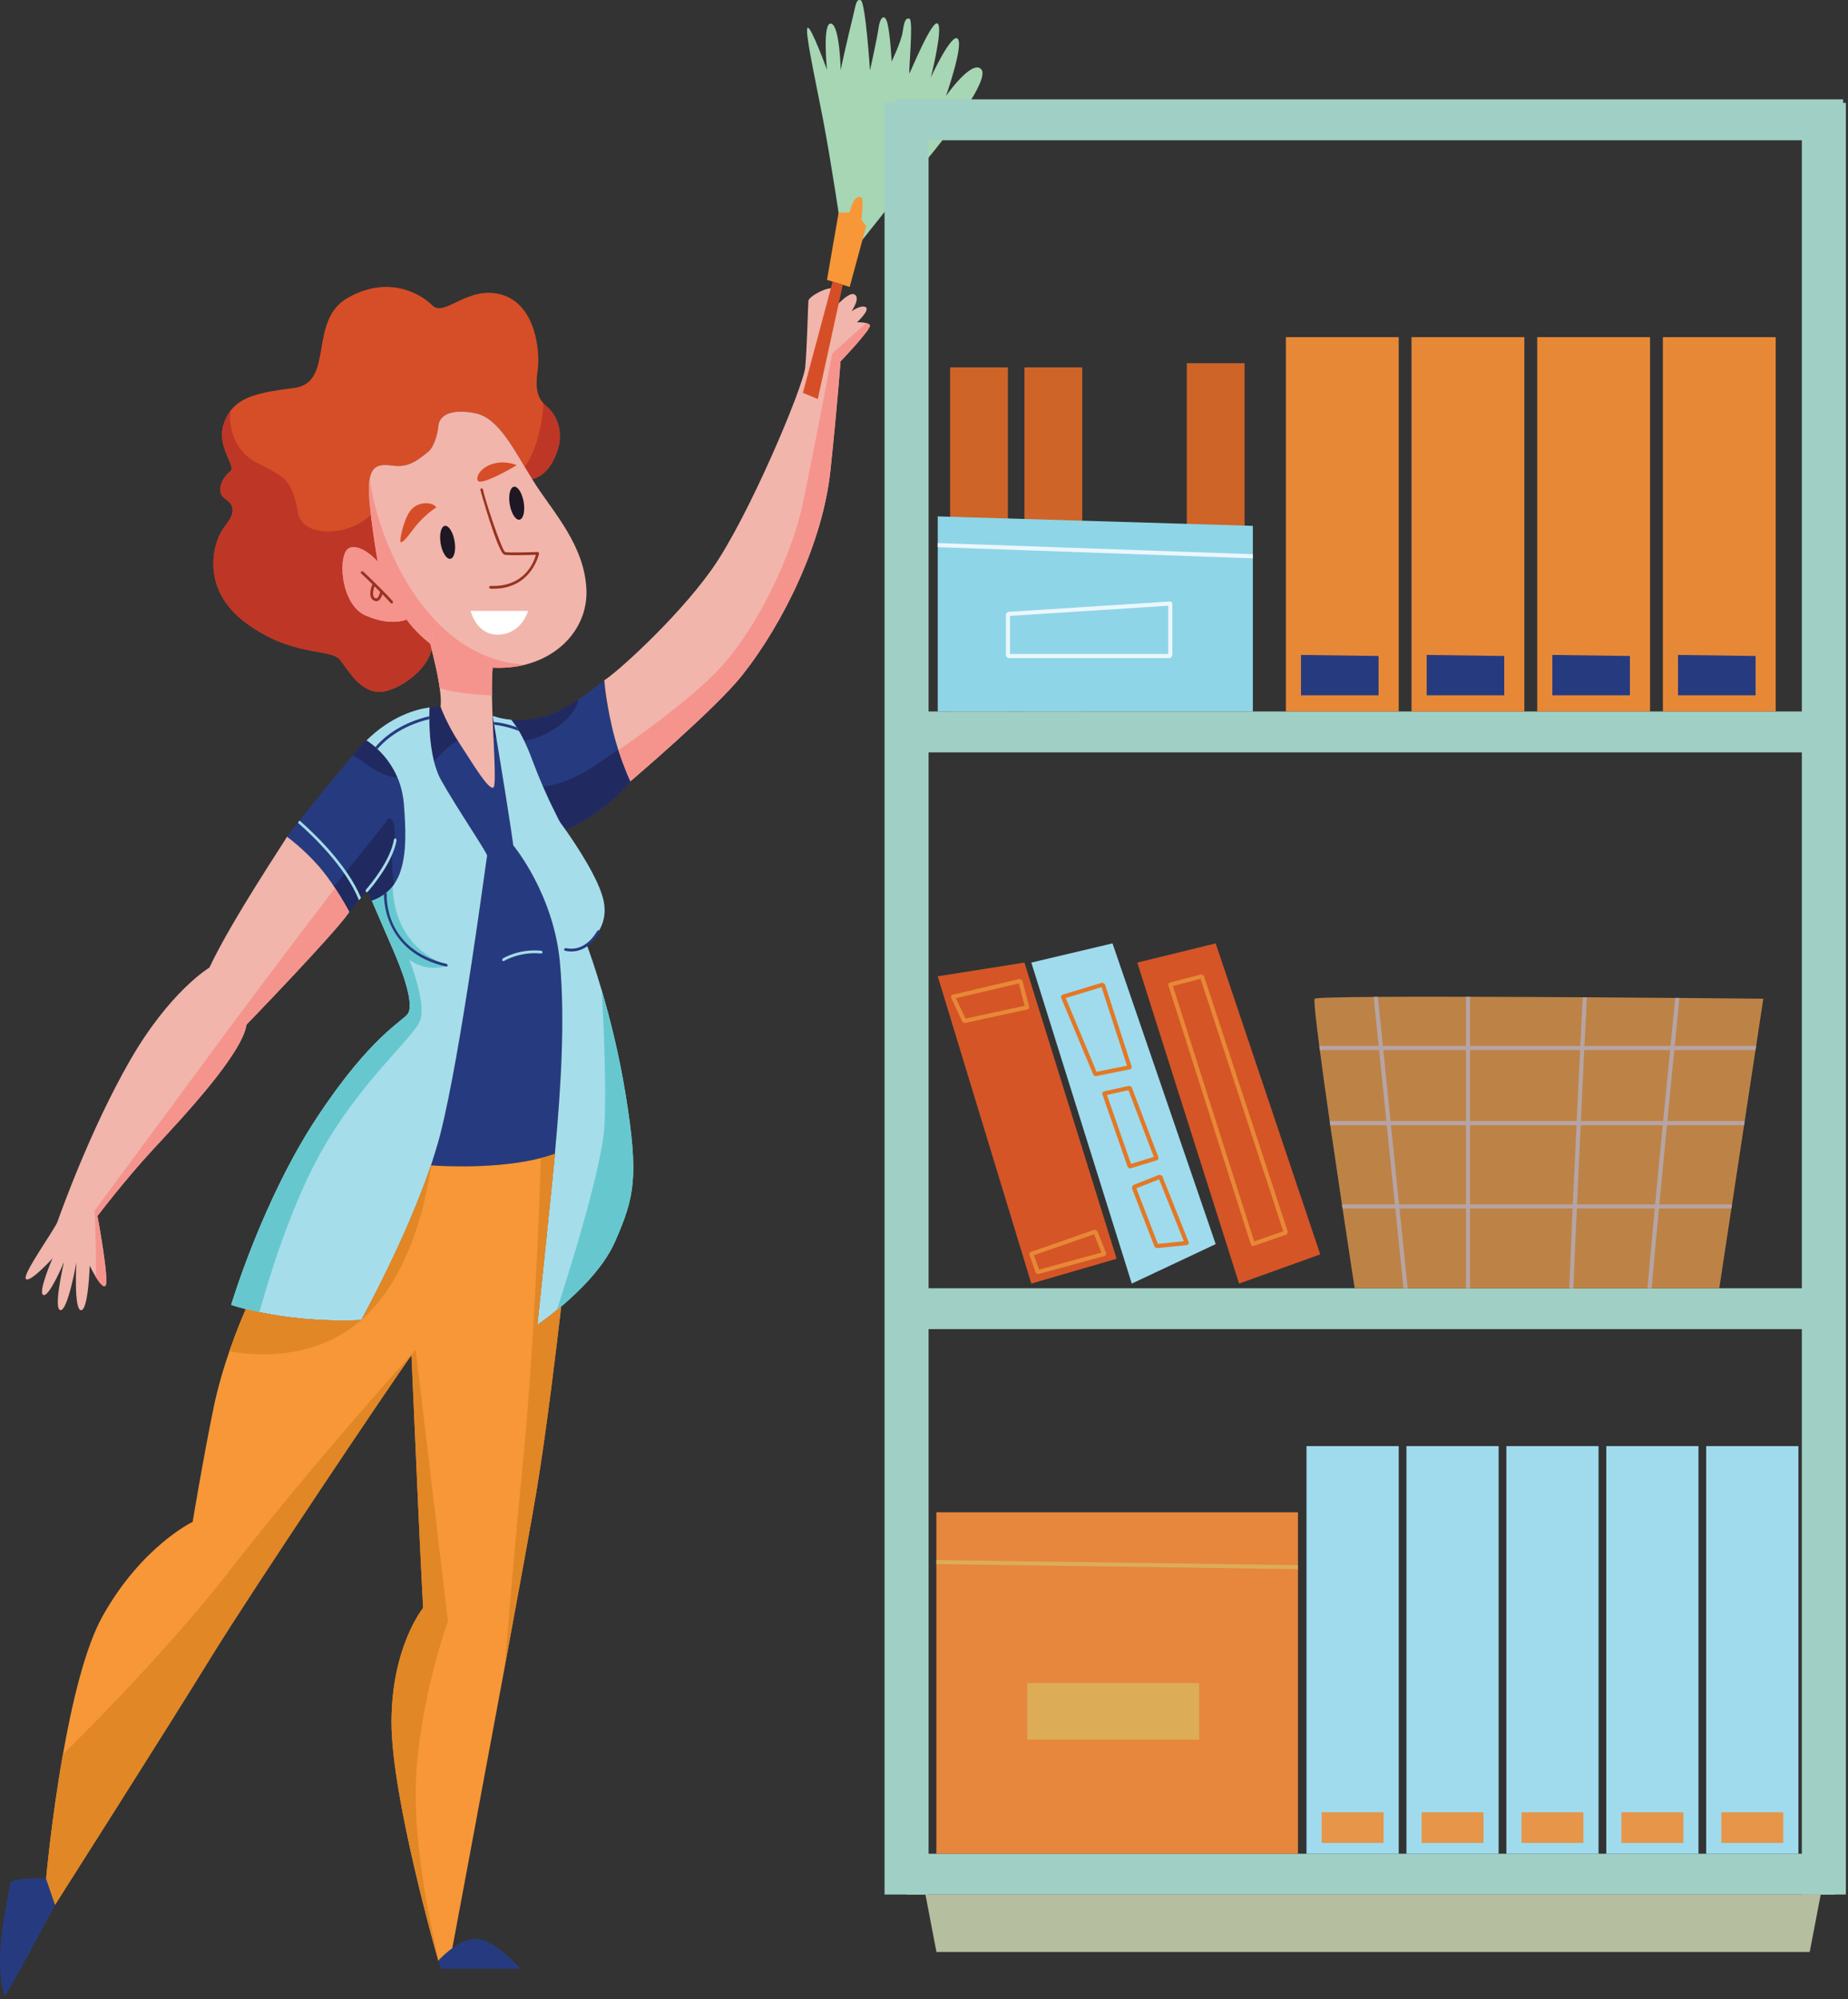 <?xml version="1.0" encoding="UTF-8"?>
<svg width="147px" height="159px" viewBox="0 0 147 159" version="1.1" xmlns="http://www.w3.org/2000/svg" xmlns:xlink="http://www.w3.org/1999/xlink">
    <rect x="0" y="0" width="147" height="159" fill="#333333" stroke="none"/>
    <!-- Generator: Sketch 63.1 (92452) - https://sketch.com -->
    <title>BookCase cleaning</title>
    <desc>Created with Sketch.</desc>
    <g id="Home" stroke="none" stroke-width="1" fill="none" fill-rule="evenodd">
        <g id="Desktop-Protopy" transform="translate(-170, -1260)">
            <g id="services-1" transform="translate(102, 1260)">
                <g id="BookCase-cleaning" transform="translate(68, 0)">
                    <g>
                        <polygon id="Fill-290" fill="#CE6428" points="75.578 56.589 80.175 56.589 80.175 29.222 75.578 29.222"></polygon>
                        <polygon id="Fill-291" fill="#CE6428" points="94.404 56.255 99.002 56.255 99.002 28.887 94.404 28.887"></polygon>
                        <polygon id="Fill-292" fill="#CE6428" points="81.489 56.589 86.086 56.589 86.086 29.222 81.489 29.222"></polygon>
                        <path d="M50.147,62.14 C49.161,63.418 47.875,64.391 46.833,65.038 C45.794,65.687 44.998,66.016 44.998,66.016 C44.717,65.62 44.54,65.38 44.54,65.38 C44.54,65.38 44.307,64.95 43.969,64.247 L43.826,63.953 L43.816,63.929 C43.764,63.819 43.708,63.7 43.648,63.577 C43.508,63.269 43.356,62.938 43.198,62.574 C42.923,61.942 42.634,61.236 42.361,60.506 C42.131,59.871 41.903,59.345 41.693,58.909 L41.661,58.853 L41.571,58.661 C41.47,58.468 41.377,58.296 41.285,58.142 L41.102,57.845 C40.98,57.657 40.865,57.501 40.76,57.367 L40.66,57.244 C41.71,57.342 42.856,57.202 43.948,56.766 C44.617,56.499 45.357,56.063 46.023,55.619 C47.153,54.87 48.072,54.097 48.072,54.097 C48.062,55.619 48.675,57.857 49.237,59.59 C49.708,61.045 50.147,62.14 50.147,62.14" id="Fill-293" fill="#263B7F"></path>
                        <path d="M50.147,62.14 C49.161,63.418 47.875,64.391 46.833,65.038 C45.794,65.687 44.998,66.016 44.998,66.016 C44.717,65.62 44.54,65.38 44.54,65.38 C44.54,65.38 43.912,64.214 43.198,62.574 C45.865,62.202 47.669,60.585 49.237,59.59 C49.708,61.045 50.147,62.14 50.147,62.14" id="Fill-294" fill="#212A60"></path>
                        <path d="M32.236,66.778 C32.232,66.966 32.223,67.15 32.21,67.33 L32.197,67.51 C32.161,67.943 32.1,68.356 32.013,68.746 L31.934,69.044 C31.9,69.167 31.858,69.285 31.82,69.398 L31.756,69.573 L31.685,69.729 L31.585,69.934 C31.453,70.189 31.295,70.424 31.111,70.636 L30.98,70.779 L30.804,70.938 L30.643,71.077 L30.542,71.148 L30.331,71.288 C30.109,71.428 29.854,71.546 29.577,71.641 C29.413,71.323 29.286,71.081 29.219,70.956 L29.173,70.859 L29.101,70.941 L28.714,71.415 L28.555,71.603 L27.783,72.537 C27.391,71.813 26.965,71.148 26.537,70.548 C24.712,67.955 22.823,66.549 22.823,66.549 C22.823,66.549 23.147,66.129 23.695,65.435 L23.83,65.267 C24.806,64.034 26.386,62.066 28.073,60.076 C28.182,59.943 28.296,59.812 28.406,59.682 C28.651,59.391 28.901,59.135 29.151,58.892 C29.164,58.896 29.46,59.071 29.859,59.423 L30.025,59.577 L30.163,59.708 L30.262,59.807 C30.449,60 30.648,60.229 30.84,60.49 L31.001,60.719 L31.164,60.97 C31.269,61.137 31.37,61.319 31.466,61.514 L31.602,61.812 L31.614,61.842 L31.702,62.055 C31.751,62.184 31.801,62.319 31.839,62.456 L31.92,62.741 C31.951,62.854 31.978,62.97 32.005,63.092 L32.035,63.267 L32.083,63.557 C32.1,63.683 32.118,63.819 32.127,63.955 C32.202,64.933 32.259,65.887 32.236,66.778" id="Fill-295" fill="#263B7F"></path>
                        <path d="M44.166,91.446 L44.141,91.775 C40.638,93.026 35.625,92.784 34.28,92.692 C34.369,92.432 34.443,92.184 34.525,91.925 C34.709,91.341 34.886,90.762 35.025,90.197 C36.671,83.788 38.692,68.227 38.748,68.062 C38.803,67.899 36.234,64.117 35.082,62.038 C34.932,61.773 34.81,61.478 34.705,61.168 L34.604,60.851 L34.517,60.536 C34.426,60.164 34.356,59.776 34.302,59.405 L34.268,59.125 L34.24,58.892 L34.21,58.586 C34.191,58.332 34.176,58.091 34.168,57.862 L34.158,57.582 C34.154,57.441 34.151,57.313 34.151,57.198 L34.151,56.964 C34.151,56.803 34.154,56.666 34.158,56.556 L34.163,56.394 L34.17,56.268 C34.583,56.214 34.886,56.209 35.046,56.209 C35.994,56.222 37.327,56.122 38.748,56.766 C38.892,56.828 39.044,56.884 39.193,56.938 L39.237,57.198 L39.263,57.367 L39.271,57.431 L39.307,57.644 C39.337,57.826 39.372,58.037 39.412,58.271 L39.456,58.545 L39.477,58.673 L39.534,59.014 L39.556,59.151 C39.593,59.361 39.631,59.579 39.666,59.812 L39.682,59.912 C39.71,60.059 39.733,60.207 39.754,60.356 C39.781,60.501 39.8,60.649 39.828,60.798 C39.871,61.08 39.92,61.365 39.967,61.653 C39.991,61.807 40.015,61.966 40.042,62.122 C40.081,62.351 40.117,62.574 40.152,62.803 L40.157,62.828 L40.262,63.485 C40.392,64.319 40.523,65.148 40.638,65.905 C40.672,66.142 40.708,66.374 40.737,66.598 C40.77,66.821 40.8,67.037 40.831,67.242 C40.831,67.242 44.036,71.077 44.54,76.556 C44.958,81.111 44.612,86.601 44.166,91.446" id="Fill-296" fill="#263B7F"></path>
                        <path d="M46.023,55.619 C45.805,57.016 43.654,58.669 41.693,58.909 L41.688,58.909 C41.333,58.953 40.988,58.95 40.66,58.892 C40.229,58.817 39.841,58.74 39.477,58.673 C37.788,58.357 36.663,58.306 35.008,60.054 C34.842,60.229 34.679,60.39 34.517,60.536 C33.498,61.483 32.557,61.891 31.614,61.842 C30.907,61.807 30.195,61.514 29.455,60.999 C28.883,60.593 28.444,60.282 28.073,60.076 C28.182,59.943 28.296,59.812 28.406,59.682 C28.651,59.391 28.901,59.135 29.151,58.892 C31.101,56.978 33.042,56.42 34.17,56.268 C34.583,56.214 34.886,56.209 35.046,56.209 C35.994,56.222 37.327,56.122 38.748,56.766 C38.892,56.828 39.044,56.884 39.193,56.938 C39.649,57.097 40.139,57.202 40.66,57.244 C41.71,57.342 42.856,57.202 43.948,56.766 C44.617,56.499 45.357,56.063 46.023,55.619" id="Fill-297" fill="#212A60"></path>
                        <path d="M38.748,68.062 C38.692,68.227 36.671,83.788 35.025,90.197 C34.886,90.762 34.709,91.341 34.525,91.925 C34.443,92.184 34.369,92.432 34.28,92.692 C32.29,98.587 28.735,104.993 28.735,104.993 C25.279,105.144 22.456,104.749 20.635,104.366 C20.218,104.285 19.859,104.201 19.554,104.123 C18.8,103.935 18.389,103.784 18.389,103.784 C18.389,103.784 20.853,95.515 25.176,88.939 C29.501,82.364 32.075,81.211 32.457,80.611 C32.836,80.008 32.398,78.201 31.419,75.899 C30.429,73.596 29.577,71.641 29.577,71.641 C29.854,71.546 30.109,71.428 30.331,71.288 L30.542,71.148 L30.643,71.077 L30.739,70.997 L30.804,70.938 L30.98,70.779 L31.111,70.636 L31.234,70.486 C31.365,70.314 31.484,70.133 31.585,69.934 L31.685,69.729 L31.756,69.573 L31.82,69.398 C31.858,69.285 31.9,69.167 31.934,69.044 L32.013,68.746 C32.1,68.356 32.161,67.943 32.197,67.51 L32.21,67.33 C32.223,67.15 32.232,66.966 32.236,66.778 C32.259,65.887 32.202,64.933 32.127,63.955 C32.118,63.819 32.1,63.683 32.083,63.557 L32.035,63.267 L32.005,63.092 C31.978,62.97 31.951,62.854 31.92,62.741 L31.839,62.456 C31.801,62.319 31.751,62.184 31.702,62.055 L31.614,61.842 L31.602,61.812 L31.466,61.514 C31.37,61.319 31.269,61.137 31.164,60.97 L31.001,60.719 L30.84,60.49 C30.648,60.229 30.449,60 30.262,59.807 L30.163,59.708 L30.025,59.577 L29.859,59.423 C29.46,59.071 29.164,58.896 29.151,58.892 C31.101,56.978 33.042,56.42 34.17,56.268 L34.163,56.394 L34.158,56.556 C34.154,56.666 34.151,56.803 34.151,56.964 L34.151,57.198 C34.151,57.313 34.154,57.441 34.158,57.582 L34.168,57.862 C34.176,58.091 34.191,58.332 34.21,58.586 L34.24,58.892 L34.268,59.125 L34.302,59.405 C34.356,59.776 34.426,60.164 34.517,60.536 L34.604,60.851 L34.705,61.168 C34.81,61.478 34.932,61.773 35.082,62.038 C36.234,64.117 38.803,67.899 38.748,68.062" id="Fill-298" fill="#A6DDEB"></path>
                        <path d="M48.929,98.743 C48.041,100.779 46.109,102.675 44.639,103.918 C44.52,104.018 44.407,104.113 44.294,104.201 C43.395,104.939 42.743,105.375 42.743,105.375 C42.743,105.375 43.344,99.734 43.894,94.308 C43.974,93.492 44.055,92.643 44.141,91.775 L44.166,91.446 C44.612,86.601 44.958,81.111 44.54,76.556 C44.036,71.077 40.831,67.242 40.831,67.242 C40.8,67.037 40.77,66.821 40.737,66.598 C40.708,66.374 40.672,66.142 40.638,65.905 C40.523,65.148 40.392,64.319 40.262,63.485 L40.157,62.828 L40.152,62.803 C40.117,62.574 40.081,62.351 40.042,62.122 C40.015,61.966 39.991,61.807 39.967,61.653 C39.92,61.365 39.871,61.08 39.828,60.798 C39.8,60.649 39.781,60.501 39.754,60.356 C39.733,60.207 39.706,60.059 39.682,59.912 L39.666,59.812 C39.631,59.579 39.593,59.361 39.556,59.151 L39.534,59.014 L39.477,58.673 L39.456,58.545 L39.412,58.271 C39.372,58.037 39.337,57.826 39.307,57.644 L39.271,57.431 L39.263,57.367 L39.237,57.198 L39.193,56.938 C39.649,57.097 40.139,57.202 40.66,57.244 L40.76,57.367 C40.865,57.501 40.98,57.657 41.102,57.845 L41.285,58.142 C41.377,58.296 41.47,58.468 41.571,58.661 L41.661,58.853 L41.688,58.909 L41.693,58.909 C41.903,59.345 42.131,59.871 42.361,60.506 C42.634,61.236 42.923,61.942 43.198,62.574 C43.356,62.938 43.508,63.269 43.648,63.577 C43.708,63.7 43.764,63.819 43.816,63.929 L43.826,63.953 L43.969,64.247 C44.307,64.95 44.54,65.38 44.54,65.38 C44.54,65.38 44.717,65.62 44.998,66.016 C45.869,67.255 47.716,70.03 48.032,71.736 C48.212,72.691 47.989,73.437 47.673,73.981 C47.25,74.716 46.654,75.075 46.654,75.075 C46.654,75.075 46.679,75.136 46.717,75.26 L46.717,75.263 C46.892,75.72 47.339,76.983 47.871,78.796 C48.496,80.909 49.227,83.771 49.749,86.965 C50.842,93.651 50.462,95.237 48.929,98.743" id="Fill-299" fill="#A6DDEB"></path>
                        <path d="M31.348,70.327 C30.945,70.914 30.373,71.366 29.577,71.641 C29.413,71.323 29.286,71.081 29.219,70.956 L29.173,70.859 L29.101,70.941 L28.714,71.415 L28.555,71.603 L27.783,72.537 C27.391,71.813 26.965,71.148 26.537,70.548 C27.88,68.867 30.499,65.695 30.757,65.267 C31.031,64.796 31.672,65.235 31.277,67.353 C31.106,68.272 31.195,69.376 31.348,70.327" id="Fill-300" fill="#212A60"></path>
                        <path d="M44.31,35.94 C43.764,37.435 43.038,37.911 42.337,38.116 C42.136,37.792 41.938,37.464 41.741,37.13 C40.577,35.17 39.434,33.193 37.82,32.869 C35.813,32.471 34.937,33.054 34.864,33.895 C34.788,34.733 34.437,35.619 34.097,35.903 C33.025,36.796 32.347,37.181 31.252,37.033 C30.157,36.888 29.501,36.999 29.355,38.423 C29.303,38.945 29.378,39.923 29.501,40.951 C29.711,42.731 30.047,44.67 30.047,44.67 C30.047,44.67 28.808,43.243 27.822,43.572 C26.838,43.903 27.016,48.03 29.063,48.943 C31.106,49.855 32.347,49.272 32.347,49.272 C32.347,49.272 33.042,50.327 34.385,51.334 C34.192,53.41 31.177,55.298 29.829,55.006 C28.479,54.716 27.783,53.435 27.056,52.484 C26.326,51.539 23.261,52.303 19.539,49.527 C15.818,46.752 16.986,42.99 17.862,41.896 C18.739,40.798 18.699,40.213 17.899,39.664 C17.097,39.117 17.713,37.949 18.3,37.51 C18.883,37.071 17.132,35.574 17.824,33.636 C17.96,33.264 18.127,32.944 18.337,32.673 C19.194,31.536 20.723,31.187 23.372,30.862 C26.653,30.459 24.466,25.527 27.64,23.705 C30.814,21.875 33.404,23.301 34.39,24.287 C35.376,25.273 37.196,22.643 39.933,23.446 C42.669,24.252 42.962,28.088 42.78,29.363 C42.621,30.498 42.604,31.375 43.217,32.067 L43.217,32.072 L43.474,32.322 C44.351,33.054 44.859,34.444 44.31,35.94" id="Fill-301" fill="#D64E27"></path>
                        <path d="M34.385,51.334 C34.192,53.41 31.177,55.298 29.829,55.006 C28.479,54.716 27.783,53.435 27.056,52.484 C26.326,51.539 23.261,52.303 19.539,49.527 C15.818,46.752 16.986,42.99 17.862,41.896 C18.739,40.798 18.699,40.213 17.899,39.664 C17.097,39.117 17.713,37.949 18.3,37.51 C18.883,37.071 17.132,35.574 17.824,33.636 C17.96,33.264 18.127,32.944 18.337,32.673 C18.152,34.246 18.836,35.983 20.38,36.778 C22.715,37.984 23.218,38.129 23.695,40.76 C24.076,42.863 27.811,42.631 29.501,40.951 C29.711,42.731 30.047,44.67 30.047,44.67 C30.047,44.67 28.808,43.243 27.822,43.572 C26.838,43.903 27.016,48.03 29.063,48.943 C31.106,49.855 32.347,49.272 32.347,49.272 C32.347,49.272 33.042,50.327 34.385,51.334" id="Fill-302" fill="#BE3626"></path>
                        <path d="M44.31,35.94 C43.764,37.435 43.038,37.911 42.337,38.116 C42.136,37.792 41.938,37.464 41.741,37.13 C42.782,35.676 43.184,33.364 43.217,32.072 L43.474,32.322 C44.351,33.054 44.859,34.444 44.31,35.94" id="Fill-303" fill="#BE3626"></path>
                        <path d="M66.859,28.745 C66.859,28.745 66.608,32.221 66.055,37.435 C65.453,43.133 62.335,49.547 59.017,53.731 C56.867,56.432 50.147,62.14 50.147,62.14 C50.147,62.14 49.665,61.126 49.192,59.662 C49.013,59.112 48.837,58.499 48.688,57.855 C48.142,55.483 48.072,54.097 48.072,54.097 C48.727,53.769 53.671,49.417 56.591,45.327 C59.509,41.237 63.903,30.753 64.051,29.217 C64.196,27.685 64.272,24.287 64.305,23.924 C64.341,23.556 66.055,22.643 66.419,23.007 C66.789,23.376 65.802,24.287 65.802,24.287 L65.981,24.946 C65.981,24.946 67.407,23.157 67.953,23.41 C68.478,23.657 67.793,24.673 67.737,24.756 C67.812,24.703 68.516,24.226 68.867,24.432 C69.23,24.649 68.171,25.636 68.171,25.636 C68.171,25.636 68.591,25.619 68.902,25.699 C69.03,25.735 69.142,25.782 69.196,25.857 C69.375,26.116 66.859,28.745 66.859,28.745" id="Fill-304" fill="#F1B5AB"></path>
                        <path d="M66.859,28.745 C66.859,28.745 66.608,32.221 66.055,37.435 C65.453,43.133 62.335,49.547 59.017,53.731 C56.867,56.432 50.147,62.14 50.147,62.14 C50.147,62.14 49.665,61.126 49.192,59.662 C51.08,58.363 54.91,55.621 57.155,53.26 C60.221,50.037 62.992,44.177 63.866,40.022 C64.743,35.867 66.201,28.124 66.201,28.124 C66.201,28.124 67.834,26.649 68.902,25.699 C69.03,25.735 69.142,25.782 69.196,25.857 C69.375,26.116 66.859,28.745 66.859,28.745" id="Fill-305" fill="#F5948D"></path>
                        <path d="M46.648,46.896 C46.763,49.652 44.832,52.085 41.785,52.863 C40.996,53.063 40.13,53.15 39.206,53.106 L39.189,53.106 C37.132,53.001 35.527,52.183 34.385,51.334 L34.233,51.205 C32.995,50.24 32.347,49.272 32.347,49.272 C32.347,49.272 31.106,49.855 29.063,48.943 C27.016,48.03 26.838,43.903 27.822,43.572 C28.808,43.243 30.047,44.67 30.047,44.67 C30.047,44.67 29.206,39.848 29.355,38.423 C29.37,38.275 29.391,38.145 29.416,38.021 C29.639,36.976 30.27,36.902 31.252,37.033 C32.347,37.181 33.025,36.796 34.097,35.903 C34.437,35.619 34.788,34.733 34.864,33.895 C34.937,33.054 35.813,32.471 37.82,32.869 C39.706,33.251 40.949,35.891 42.337,38.116 C42.42,38.256 42.508,38.398 42.598,38.531 C44.092,40.833 46.501,43.428 46.648,46.896" id="Fill-306" fill="#F1B5AB"></path>
                        <path d="M41.785,52.863 C40.996,53.063 40.13,53.15 39.206,53.106 L39.189,53.106 C37.132,53.001 35.527,52.183 34.385,51.334 L34.233,51.205 C32.995,50.24 32.347,49.272 32.347,49.272 C32.347,49.272 31.106,49.855 29.063,48.943 C27.016,48.03 26.838,43.903 27.822,43.572 C28.808,43.243 30.047,44.67 30.047,44.67 C30.047,44.67 29.206,39.848 29.355,38.423 C29.37,38.275 29.391,38.145 29.416,38.021 C29.921,42.58 33.773,52.455 41.785,52.863" id="Fill-307" fill="#F5948D"></path>
                        <path d="M39.241,62.641 C38.838,62.825 37.635,60.778 36.578,59.169 C35.52,57.565 35.046,56.209 35.046,56.209 C35.091,55.82 35.061,55.306 34.981,54.746 C34.802,53.43 34.385,51.88 34.233,51.205 L34.385,51.334 C35.527,52.183 37.132,53.001 39.189,53.106 C39.132,53.677 39.119,54.452 39.132,55.319 C39.181,58.363 39.539,62.507 39.241,62.641" id="Fill-308" fill="#F1B5AB"></path>
                        <path d="M39.132,55.319 C38.017,55.268 36.309,55.129 34.981,54.746 C34.802,53.43 34.385,51.88 34.233,51.205 L34.385,51.334 C35.527,52.183 37.132,53.001 39.189,53.106 C39.132,53.677 39.119,54.452 39.132,55.319" id="Fill-309" fill="#F5948D"></path>
                        <path d="M34.389,51.135 L34.407,51.105 C34.555,49.39 34.389,51.135 34.389,51.135" id="Fill-310" fill="#F1B5AB"></path>
                        <path d="M31.871,43.133 C31.744,43.133 32.064,41.382 32.646,40.615 C33.23,39.848 34.444,39.895 34.7,40.367 C34.7,40.367 34.122,40.693 33.368,41.495 C32.81,42.088 32.2,43.133 31.871,43.133" id="Fill-311" fill="#D64E27"></path>
                        <path d="M38.219,38.313 C37.745,38.355 37.906,37.44 38.913,36.999 C40.035,36.506 41.102,36.999 41.102,36.999 C41.102,36.999 39.06,38.242 38.219,38.313" id="Fill-312" fill="#D64E27"></path>
                        <path d="M44.639,103.918 C44.32,106.705 43.466,113.844 42.686,118.526 C42.323,120.726 41.3,126.341 40.157,132.529 L40.152,132.57 C38.216,143.014 35.959,155.067 35.959,155.067 L34.911,155.907 L34.864,155.943 C34.864,155.943 31.142,143.014 31.142,136.993 C31.142,130.959 33.659,127.892 33.659,127.892 C33.659,127.892 33.441,123.842 33.221,118.855 C33.003,113.865 32.731,107.785 32.731,107.785 C31.142,109.98 20.139,126.357 16.804,131.782 C13.469,137.213 4.378,151.508 4.378,151.508 L3.668,149.429 C3.668,149.429 4.088,144.702 5.005,139.543 C5.732,135.426 6.77,131.035 8.157,128.551 C11.28,122.967 15.325,121.047 15.325,121.047 C15.325,121.047 16.096,116.334 16.971,112.059 C17.304,110.421 17.78,108.83 18.244,107.475 C18.757,105.992 19.256,104.788 19.554,104.123 C21.203,104.544 24.491,105.178 28.735,104.993 L28.738,104.99 C28.843,104.793 32.32,98.495 34.28,92.692 C35.489,92.774 39.657,92.975 43.028,92.109 C43.414,92.017 43.786,91.901 44.141,91.775 C44.055,92.643 43.974,93.492 43.894,94.308 C43.344,99.734 42.743,105.375 42.743,105.375 C42.743,105.375 43.571,104.818 44.639,103.918" id="Fill-313" fill="#F79738"></path>
                        <path d="M3.668,149.429 C3.668,149.429 1.882,149.28 0.858,149.647 C0.858,149.647 0.131,153.079 0.022,155.091 C-0.088,157.098 0.239,158.632 0.387,158.705 C0.532,158.78 4.381,151.508 4.381,151.508 L3.668,149.429" id="Fill-314" fill="#263B7F"></path>
                        <path d="M34.864,155.945 C34.864,155.945 36.468,154.141 37.929,154.211 C39.388,154.286 41.395,156.588 41.395,156.588 L35.082,156.588 L34.864,155.945" id="Fill-315" fill="#263B7F"></path>
                        <path d="M66.876,18.041 C66.876,18.041 66.112,12.836 65.456,9.438 C64.797,6.042 63.976,2.316 64.249,2.207 C64.525,2.096 65.782,5.548 65.782,5.548 C65.782,5.548 65.399,1.714 66.112,1.878 C66.822,2.041 66.876,5.768 66.876,5.603 C66.876,5.439 67.533,2.59 67.806,1.493 C68.081,0.399 68.081,-0.094 68.463,0.015 C68.847,0.124 69.204,5.603 69.204,5.603 C69.204,5.603 69.776,3.028 69.888,2.207 C69.997,1.384 70.38,1.002 70.598,1.878 C70.817,2.755 70.926,4.891 70.926,4.891 C70.926,4.891 71.693,3.303 71.803,2.535 C71.913,1.769 72.021,1.384 72.349,1.493 C72.677,1.604 72.24,5.987 72.349,5.823 C72.459,5.657 74.156,1.493 74.593,1.878 C75.03,2.262 74.046,6.151 74.046,6.151 C74.046,6.151 75.688,2.59 76.181,3.083 C76.674,3.577 75.251,7.631 75.251,7.631 C75.251,7.631 77.275,4.726 78.041,5.494 C78.806,6.261 75.524,10.535 73.664,12.781 C71.803,15.028 68.463,19.247 68.463,19.247 L66.876,18.041" id="Fill-316" fill="#A6D6B4"></path>
                        <path d="M65.782,22.26 L67.588,22.823 L68.902,17.987 L68.519,17.494 C68.519,17.494 68.683,16.013 68.573,15.795 C68.463,15.576 67.917,15.45 67.588,16.89 L66.708,16.917 L65.782,22.26" id="Fill-317" fill="#F79738"></path>
                        <polyline id="Fill-318" fill="#D64E27" points="66.231 22.4 63.866 31.246 65.051 31.739 67.04 22.651 66.231 22.4"></polyline>
                        <path d="M31.169,48.012 L31.088,47.974 C30.198,46.978 28.729,45.612 28.714,45.597 L28.708,45.443 L28.862,45.438 C28.878,45.451 30.354,46.824 31.252,47.83 L31.241,47.984 L31.169,48.012" id="Fill-319" fill="#983222"></path>
                        <path d="M29.924,47.828 L29.69,47.745 C29.193,47.394 29.636,46.434 29.656,46.396 L29.8,46.342 L29.854,46.488 C29.744,46.719 29.526,47.363 29.817,47.565 L29.962,47.599 C30.111,47.54 30.223,47.188 30.257,47.026 L30.384,46.94 L30.472,47.07 C30.459,47.131 30.342,47.683 30.044,47.802 L29.924,47.828" id="Fill-320" fill="#983222"></path>
                        <path d="M39.237,46.827 L38.99,46.821 L38.885,46.706 L39,46.601 C41.728,46.724 42.479,44.683 42.63,44.126 C42.121,44.145 40.435,44.191 40.119,44.118 C39.615,44.003 38.194,38.955 38.204,38.911 L38.33,38.821 L38.422,38.934 C38.452,39.355 39.87,43.7 40.182,43.911 C40.449,43.97 42.138,43.926 42.766,43.903 L42.853,43.942 L42.879,44.034 C42.871,44.059 42.306,46.827 39.237,46.827" id="Fill-321" fill="#983222"></path>
                        <path d="M37.435,48.587 L42.005,48.587 C42.005,48.587 41.539,50.368 39.72,50.476 C37.901,50.586 37.435,48.587 37.435,48.587" id="Fill-322" fill="#FFFFFF"></path>
                        <path d="M32.564,76.337 C32.564,76.337 33.927,79.764 33.428,81.157 C32.928,82.549 28.406,86.198 25.196,92.261 C23.042,96.325 21.449,101.436 20.635,104.366 C20.218,104.285 19.859,104.201 19.554,104.123 C18.8,103.935 18.389,103.784 18.389,103.784 C18.389,103.784 20.853,95.515 25.176,88.939 C29.501,82.364 32.075,81.211 32.457,80.611 C32.836,80.008 32.398,78.201 31.419,75.899 C30.429,73.596 29.577,71.641 29.577,71.641 C29.854,71.546 30.109,71.428 30.331,71.288 L30.542,71.148 L30.643,71.077 L30.739,70.997 L30.804,70.938 L30.98,70.779 L31.111,70.636 L31.234,70.486 C31.269,72.16 31.841,75.429 35.625,76.803 C35.625,76.803 33.987,77.416 32.564,76.337" id="Fill-323" fill="#66C8CE"></path>
                        <path d="M36.158,43.041 C36.281,43.765 36.132,44.393 35.827,44.444 C35.523,44.495 35.174,43.951 35.052,43.231 C34.93,42.507 35.079,41.878 35.384,41.824 C35.688,41.773 36.036,42.317 36.158,43.041" id="Fill-324" fill="#1E1724"></path>
                        <path d="M41.656,39.93 C41.777,40.654 41.63,41.283 41.323,41.334 C41.018,41.385 40.672,40.841 40.548,40.117 C40.426,39.394 40.575,38.765 40.88,38.714 C41.185,38.662 41.534,39.206 41.656,39.93" id="Fill-325" fill="#1E1724"></path>
                        <path d="M34.151,56.964 L34.151,57.198 C31.825,57.757 30.554,58.95 30.025,59.577 L29.859,59.423 C30.411,58.766 31.715,57.541 34.151,56.964" id="Fill-326" fill="#263B7F"></path>
                        <path d="M41.285,58.142 C40.383,57.788 39.626,57.675 39.307,57.644 L39.271,57.431 C39.618,57.441 40.311,57.56 41.102,57.845 L41.285,58.142" id="Fill-327" fill="#263B7F"></path>
                        <path d="M35.52,76.884 L35.497,76.881 C30.294,75.696 30.543,71.105 30.547,71.059 L30.661,70.959 L30.765,71.072 C30.753,71.256 30.527,75.527 35.545,76.669 L35.626,76.8 L35.52,76.884" id="Fill-328" fill="#263B7F"></path>
                        <path d="M29.173,70.968 L29.099,70.941 L29.09,70.787 C29.418,70.41 31.077,68.444 31.336,66.757 L31.459,66.667 L31.551,66.794 C31.282,68.536 29.59,70.545 29.254,70.93 L29.173,70.968" id="Fill-329" fill="#A6DDEB"></path>
                        <path d="M28.714,71.415 L28.555,71.603 C27.499,68.939 24.771,66.374 23.695,65.435 L23.83,65.267 C24.898,66.198 27.608,68.741 28.714,71.415" id="Fill-330" fill="#A6DDEB"></path>
                        <path d="M45.448,75.678 C45.297,75.678 45.141,75.663 44.985,75.629 L44.952,75.624 L44.847,75.514 L44.96,75.406 L45.028,75.416 C45.997,75.612 46.884,75.119 47.52,74.021 L47.67,73.98 L47.712,74.131 C47.121,75.142 46.33,75.678 45.448,75.678" id="Fill-331" fill="#263B7F"></path>
                        <path d="M40.035,76.445 L39.942,76.394 L39.977,76.243 C40.031,76.21 41.315,75.432 43.084,75.624 L43.181,75.747 L43.06,75.842 C41.366,75.658 40.106,76.423 40.093,76.431 L40.035,76.445" id="Fill-332" fill="#A6DDEB"></path>
                        <path d="M27.783,72.537 C26.69,74.18 19.614,81.489 19.614,81.489 C19.246,83.863 14.54,88.866 12.208,91.386 C9.874,93.906 7.754,96.718 7.754,96.718 C7.754,96.718 8.74,102.013 8.375,102.273 C8.195,102.4 7.891,102.003 7.627,101.572 C7.359,101.138 7.137,100.663 7.137,100.663 C7.137,100.663 7.027,104.247 6.439,104.21 C5.859,104.174 6.078,100.41 6.078,100.41 C6.078,100.41 5.386,104.315 4.798,104.205 C4.217,104.094 5.092,100.37 5.092,100.37 C5.092,100.37 3.923,103.183 3.451,103.001 C2.99,102.825 4.121,100.222 4.179,100.086 C4.081,100.194 2.383,102.044 2.062,101.726 C1.735,101.395 4.36,97.779 4.579,97.157 C4.798,96.536 7.173,89.851 10.346,84.335 C13.52,78.822 16.657,76.959 16.657,76.959 C18.48,73.086 22.823,66.659 22.823,66.549 C22.823,66.549 24.101,67.462 25.376,68.921 C25.833,69.447 26.274,70.055 26.646,70.625 C27.32,71.646 27.783,72.537 27.783,72.537" id="Fill-333" fill="#F1B5AB"></path>
                        <path d="M27.783,72.537 C26.69,74.18 19.614,81.489 19.614,81.489 C19.246,83.863 14.54,88.866 12.208,91.386 C9.874,93.906 7.754,96.718 7.754,96.718 C7.754,96.718 8.74,102.013 8.375,102.273 C8.195,102.4 7.891,102.003 7.627,101.572 C7.662,99.077 7.534,96.279 7.534,96.279 L18.699,81.157 C20.365,78.892 24.991,72.804 26.646,70.625 C27.32,71.646 27.783,72.537 27.783,72.537" id="Fill-334" fill="#F5948D"></path>
                        <path d="M48.929,98.743 C48.041,100.779 46.109,102.675 44.639,103.918 C44.52,104.018 44.407,104.113 44.294,104.201 C45.511,100.432 47.88,92.768 48.072,89.633 C48.247,86.766 48.032,81.881 47.871,78.796 C48.496,80.909 49.227,83.771 49.749,86.965 C50.842,93.651 50.462,95.237 48.929,98.743" id="Fill-335" fill="#66C8CE"></path>
                        <path d="M44.639,103.918 C44.32,106.705 43.466,113.844 42.686,118.526 C42.323,120.726 41.3,126.341 40.157,132.529 C40.537,127.827 41.031,122.011 41.554,116.773 C42.454,107.678 42.896,96.398 43.028,92.109 C43.414,92.017 43.786,91.901 44.141,91.775 C44.055,92.643 43.974,93.492 43.894,94.308 C43.344,99.734 42.743,105.375 42.743,105.375 C42.743,105.375 43.571,104.818 44.639,103.918" id="Fill-336" fill="#E18726"></path>
                        <path d="M34.911,155.907 L34.864,155.943 C34.864,155.943 31.142,143.014 31.142,136.993 C31.142,130.959 33.659,127.892 33.659,127.892 C33.659,127.892 33.441,123.842 33.221,118.855 C33.003,113.865 32.731,107.785 32.731,107.785 C31.142,109.98 20.139,126.357 16.804,131.782 C13.469,137.213 4.378,151.508 4.378,151.508 L3.668,149.429 C3.668,149.429 4.088,144.702 5.005,139.543 C8.386,136.202 14.002,130.417 18.389,124.773 C25.117,116.114 33.066,107.349 33.066,107.349 L35.629,128.936 C35.629,128.936 33.331,135.291 33.084,141.756 C32.885,147.123 34.39,153.788 34.911,155.907" id="Fill-337" fill="#E18726"></path>
                        <path d="M28.735,104.993 C24.881,108.358 19.921,107.791 18.244,107.475 C18.757,105.992 19.256,104.788 19.554,104.123 C21.203,104.544 24.491,105.178 28.735,104.993" id="Fill-338" fill="#E18726"></path>
                        <path d="M34.28,92.692 C34.28,92.692 33.441,100.884 28.738,104.99 C28.843,104.793 32.32,98.495 34.28,92.692" id="Fill-339" fill="#E18726"></path>
                        <polygon id="Fill-340" fill="#A0D0C5" points="70.362 150.686 73.864 150.686 73.864 8.183 70.362 8.183"></polygon>
                        <polygon id="Fill-341" fill="#A0D0C5" points="143.329 150.686 146.831 150.686 146.831 8.183 143.329 8.183"></polygon>
                        <polygon id="Fill-342" fill="#A0D0C5" points="71.176 59.841 145.955 59.841 145.955 56.589 71.176 56.589"></polygon>
                        <polygon id="Fill-343" fill="#A0D0C5" points="71.176 11.153 146.613 11.153 146.613 7.903 71.176 7.903"></polygon>
                        <polygon id="Fill-344" fill="#A0D0C5" points="71.176 105.714 145.08 105.714 145.08 102.465 71.176 102.465"></polygon>
                        <polygon id="Fill-345" fill="#A0D0C5" points="72.113 150.686 145.955 150.686 145.955 147.441 72.113 147.441"></polygon>
                        <polyline id="Fill-346" fill="#B5BE9F" points="143.954 155.255 74.49 155.255 73.615 150.686 144.83 150.686 143.954 155.255"></polyline>
                        <polyline id="Fill-347" fill="#8ED5E7" points="99.658 41.824 99.658 56.589 74.593 56.589 74.593 41.072 99.658 41.824"></polyline>
                        <polygon id="Fill-348" fill="#E78837" points="102.286 56.589 111.261 56.589 111.261 26.816 102.286 26.816"></polygon>
                        <polyline id="Fill-349" fill="#263B7F" points="103.489 52.093 103.489 55.303 109.661 55.303 109.661 52.175 103.489 52.093"></polyline>
                        <polygon id="Fill-350" fill="#E78837" points="112.28 56.589 121.255 56.589 121.255 26.816 112.28 26.816"></polygon>
                        <polyline id="Fill-351" fill="#263B7F" points="113.485 52.093 113.485 55.303 119.657 55.303 119.657 52.175 113.485 52.093"></polyline>
                        <polygon id="Fill-352" fill="#E78837" points="122.278 56.589 131.253 56.589 131.253 26.816 122.278 26.816"></polygon>
                        <polyline id="Fill-353" fill="#263B7F" points="123.483 52.093 123.483 55.303 129.653 55.303 129.653 52.175 123.483 52.093"></polyline>
                        <polygon id="Fill-354" fill="#E78837" points="132.274 56.589 141.249 56.589 141.249 26.816 132.274 26.816"></polygon>
                        <polyline id="Fill-355" fill="#263B7F" points="133.477 52.093 133.477 55.303 139.649 55.303 139.649 52.175 133.477 52.093"></polyline>
                        <path d="M140.264,79.436 L138.784,89.163 L138.735,89.491 L137.777,95.795 L137.726,96.118 L136.761,102.465 L107.758,102.465 C107.758,102.465 107.332,99.716 106.794,96.118 L106.746,95.795 C106.449,93.821 106.123,91.619 105.812,89.491 L105.769,89.163 C105.471,87.115 105.194,85.142 104.986,83.521 L104.941,83.185 C104.656,81.009 104.5,79.523 104.583,79.436 C104.656,79.356 106.479,79.312 109.268,79.294 L109.6,79.289 C111.576,79.277 113.996,79.272 116.605,79.282 L116.935,79.282 C119.822,79.285 122.93,79.305 125.9,79.32 L126.228,79.32 C128.751,79.339 131.169,79.356 133.259,79.374 L133.591,79.374 C137.536,79.41 140.264,79.436 140.264,79.436" id="Fill-356" fill="#BD8346"></path>
                        <polyline id="Fill-357" fill="#D55527" points="90.464 76.561 98.563 102.093 105.021 99.77 96.702 75.034 90.464 76.561"></polyline>
                        <polyline id="Fill-358" fill="#9FDBED" points="88.494 75.034 96.702 98.954 90.027 102.093 82.036 76.561 88.494 75.034"></polyline>
                        <polyline id="Fill-359" fill="#D55527" points="81.489 76.561 88.822 100.119 82.036 102.093 74.593 77.654 81.489 76.561"></polyline>
                        <polygon id="Fill-360" fill="#9FDBED" points="111.875 147.441 119.209 147.441 119.209 115.02 111.875 115.02"></polygon>
                        <polygon id="Fill-361" fill="#E79548" points="113.078 146.58 118.004 146.58 118.004 144.142 113.078 144.142"></polygon>
                        <polygon id="Fill-362" fill="#9FDBED" points="103.926 147.441 111.261 147.441 111.261 115.02 103.926 115.02"></polygon>
                        <polygon id="Fill-363" fill="#E79548" points="105.131 146.58 110.057 146.58 110.057 144.142 105.131 144.142"></polygon>
                        <polygon id="Fill-364" fill="#9FDBED" points="119.825 147.441 127.156 147.441 127.156 115.02 119.825 115.02"></polygon>
                        <polygon id="Fill-365" fill="#E79548" points="121.028 146.58 125.953 146.58 125.953 144.142 121.028 144.142"></polygon>
                        <polygon id="Fill-366" fill="#9FDBED" points="127.774 147.441 135.106 147.441 135.106 115.02 127.774 115.02"></polygon>
                        <polygon id="Fill-367" fill="#E79548" points="128.977 146.58 133.903 146.58 133.903 144.142 128.977 144.142"></polygon>
                        <polygon id="Fill-368" fill="#9FDBED" points="135.72 147.441 143.055 147.441 143.055 115.02 135.72 115.02"></polygon>
                        <polygon id="Fill-369" fill="#E79548" points="136.925 146.58 141.85 146.58 141.85 144.142 136.925 144.142"></polygon>
                        <polygon id="Fill-370" fill="#E7863D" points="74.484 147.441 103.246 147.441 103.246 120.282 74.484 120.282"></polygon>
                        <polygon id="Fill-371" fill="#DCAC57" points="81.708 138.363 95.39 138.363 95.39 133.861 81.708 133.861"></polygon>
                        <polyline id="Fill-372" fill="#DCAC57" points="103.246 124.486 103.246 124.809 74.484 124.405 74.484 124.082 103.246 124.486"></polyline>
                        <polyline id="Fill-373" fill="#B6A4A4" points="139.695 83.185 139.643 83.521 104.986 83.521 104.941 83.185 139.695 83.185"></polyline>
                        <polyline id="Fill-374" fill="#B6A4A4" points="138.784 89.163 138.735 89.491 105.812 89.491 105.769 89.163 138.784 89.163"></polyline>
                        <polyline id="Fill-375" fill="#B6A4A4" points="137.777 95.795 137.726 96.118 106.794 96.118 106.746 95.795 137.777 95.795"></polyline>
                        <polyline id="Fill-376" fill="#B6A4A4" points="111.971 102.465 111.641 102.465 110.992 96.118 110.957 95.795 110.313 89.491 110.279 89.163 109.703 83.521 109.666 83.185 109.268 79.294 109.6 79.289 109.999 83.185 110.035 83.521 110.607 89.163 110.642 89.491 111.286 95.795 111.321 96.118 111.971 102.465"></polyline>
                        <polygon id="Fill-377" fill="#B6A4A4" points="116.605 102.465 116.935 102.465 116.935 79.282 116.605 79.282"></polygon>
                        <path d="M126.228,79.32 C126.167,80.527 126.101,81.83 126.035,83.185 L126.021,83.521 C125.93,85.344 125.839,87.261 125.751,89.163 L125.739,89.491 C125.634,91.675 125.531,93.826 125.443,95.795 L125.429,96.118 C125.308,98.695 125.212,100.935 125.155,102.465 L124.827,102.465 C124.888,100.91 124.985,98.657 125.094,96.118 L125.11,95.795 C125.203,93.785 125.303,91.616 125.405,89.491 L125.419,89.163 C125.513,87.181 125.606,85.247 125.694,83.521 L125.707,83.185 C125.782,81.692 125.848,80.365 125.9,79.32 L126.228,79.32" id="Fill-378" fill="#B6A4A4"></path>
                        <path d="M133.591,79.374 C133.477,80.549 133.347,81.838 133.216,83.185 L133.181,83.521 C133.006,85.333 132.816,87.251 132.633,89.163 L132.598,89.491 C132.388,91.665 132.178,93.821 131.993,95.795 L131.96,96.118 C131.719,98.689 131.511,100.935 131.381,102.465 L131.053,102.465 C131.183,100.905 131.39,98.641 131.632,96.118 L131.662,95.795 C131.848,93.772 132.06,91.604 132.266,89.491 L132.296,89.163 C132.493,87.151 132.687,85.202 132.853,83.521 L132.883,83.185 C133.04,81.609 133.173,80.287 133.259,79.374 L133.591,79.374" id="Fill-379" fill="#B6A4A4"></path>
                        <path d="M93.3,78.429 L99.763,98.735 L102.078,97.935 L95.5,77.853 L93.3,78.429 Z M99.658,99.109 L99.585,99.093 L99.502,98.996 L92.934,78.362 L92.947,78.235 L93.05,78.152 L95.567,77.498 L95.764,77.606 L102.442,97.986 L102.34,98.191 L99.712,99.101 L99.658,99.109 L99.658,99.109 Z" id="Fill-380" fill="#E78837"></path>
                        <path d="M84.774,79.382 L87.226,85.249 L89.648,84.764 L87.622,78.517 L84.774,79.382 Z M87.126,85.6 L86.975,85.5 L84.402,79.341 L84.406,79.207 L84.505,79.121 L87.679,78.155 L87.884,78.263 L90.019,84.835 L90.003,84.972 L89.894,85.048 L87.158,85.598 L87.126,85.6 L87.126,85.6 Z" id="Fill-381" fill="#E37826"></path>
                        <path d="M88.053,87.089 L89.965,92.574 L91.78,92.014 L89.761,86.712 L88.053,87.089 Z M89.863,92.943 L89.707,92.83 L87.682,87.025 L87.695,86.889 L87.802,86.809 L89.827,86.36 L90.016,86.461 L92.149,92.06 L92.144,92.194 L92.046,92.276 L89.911,92.933 L89.863,92.943 L89.863,92.943 Z" id="Fill-382" fill="#E37826"></path>
                        <path d="M90.391,94.513 L92.103,98.936 L94.169,98.726 L92.2,93.799 L90.391,94.513 Z M91.996,99.274 L91.843,99.172 L90.027,94.481 L90.119,94.268 L92.232,93.431 L92.445,93.524 L94.556,98.805 L94.546,98.951 L94.421,99.028 L92.013,99.274 L91.996,99.274 L91.996,99.274 Z" id="Fill-383" fill="#E37826"></path>
                        <polyline id="Fill-384" fill="#EBF7FD" points="99.658 44.08 99.658 44.409 74.593 43.52 74.593 43.192 99.658 44.08"></polyline>
                        <path d="M92.929,52.016 L80.339,52.016 L80.339,48.986 L92.929,48.179 L92.929,52.016 Z M93.203,47.887 L93.082,47.84 L80.167,48.669 L80.014,48.833 L80.014,52.175 L80.175,52.344 L93.09,52.344 L93.254,52.175 L93.254,48.004 L93.203,47.887 L93.203,47.887 Z" id="Fill-385" fill="#EBF7FD"></path>
                        <path d="M76.034,79.393 L76.804,81.017 L81.506,79.998 L81.042,78.219 L76.034,79.393 Z M76.709,81.37 L76.562,81.276 L75.649,79.348 L75.649,79.207 L75.761,79.118 L81.124,77.86 L81.319,77.98 L81.867,80.082 L81.849,80.209 L81.742,80.285 L76.746,81.366 L76.709,81.37 L76.709,81.37 Z" id="Fill-386" fill="#E78837"></path>
                        <path d="M82.246,99.834 L82.651,100.981 L87.617,99.624 L87.032,98.172 L82.246,99.834 Z M82.548,101.344 L82.392,101.233 L81.882,99.788 L81.889,99.662 L81.983,99.578 L87.071,97.809 L87.279,97.905 L87.989,99.672 L87.983,99.809 L87.881,99.893 L82.59,101.339 L82.548,101.344 L82.548,101.344 Z" id="Fill-387" fill="#E78837"></path>
                    </g>
                </g>
            </g>
        </g>
    </g>
</svg>